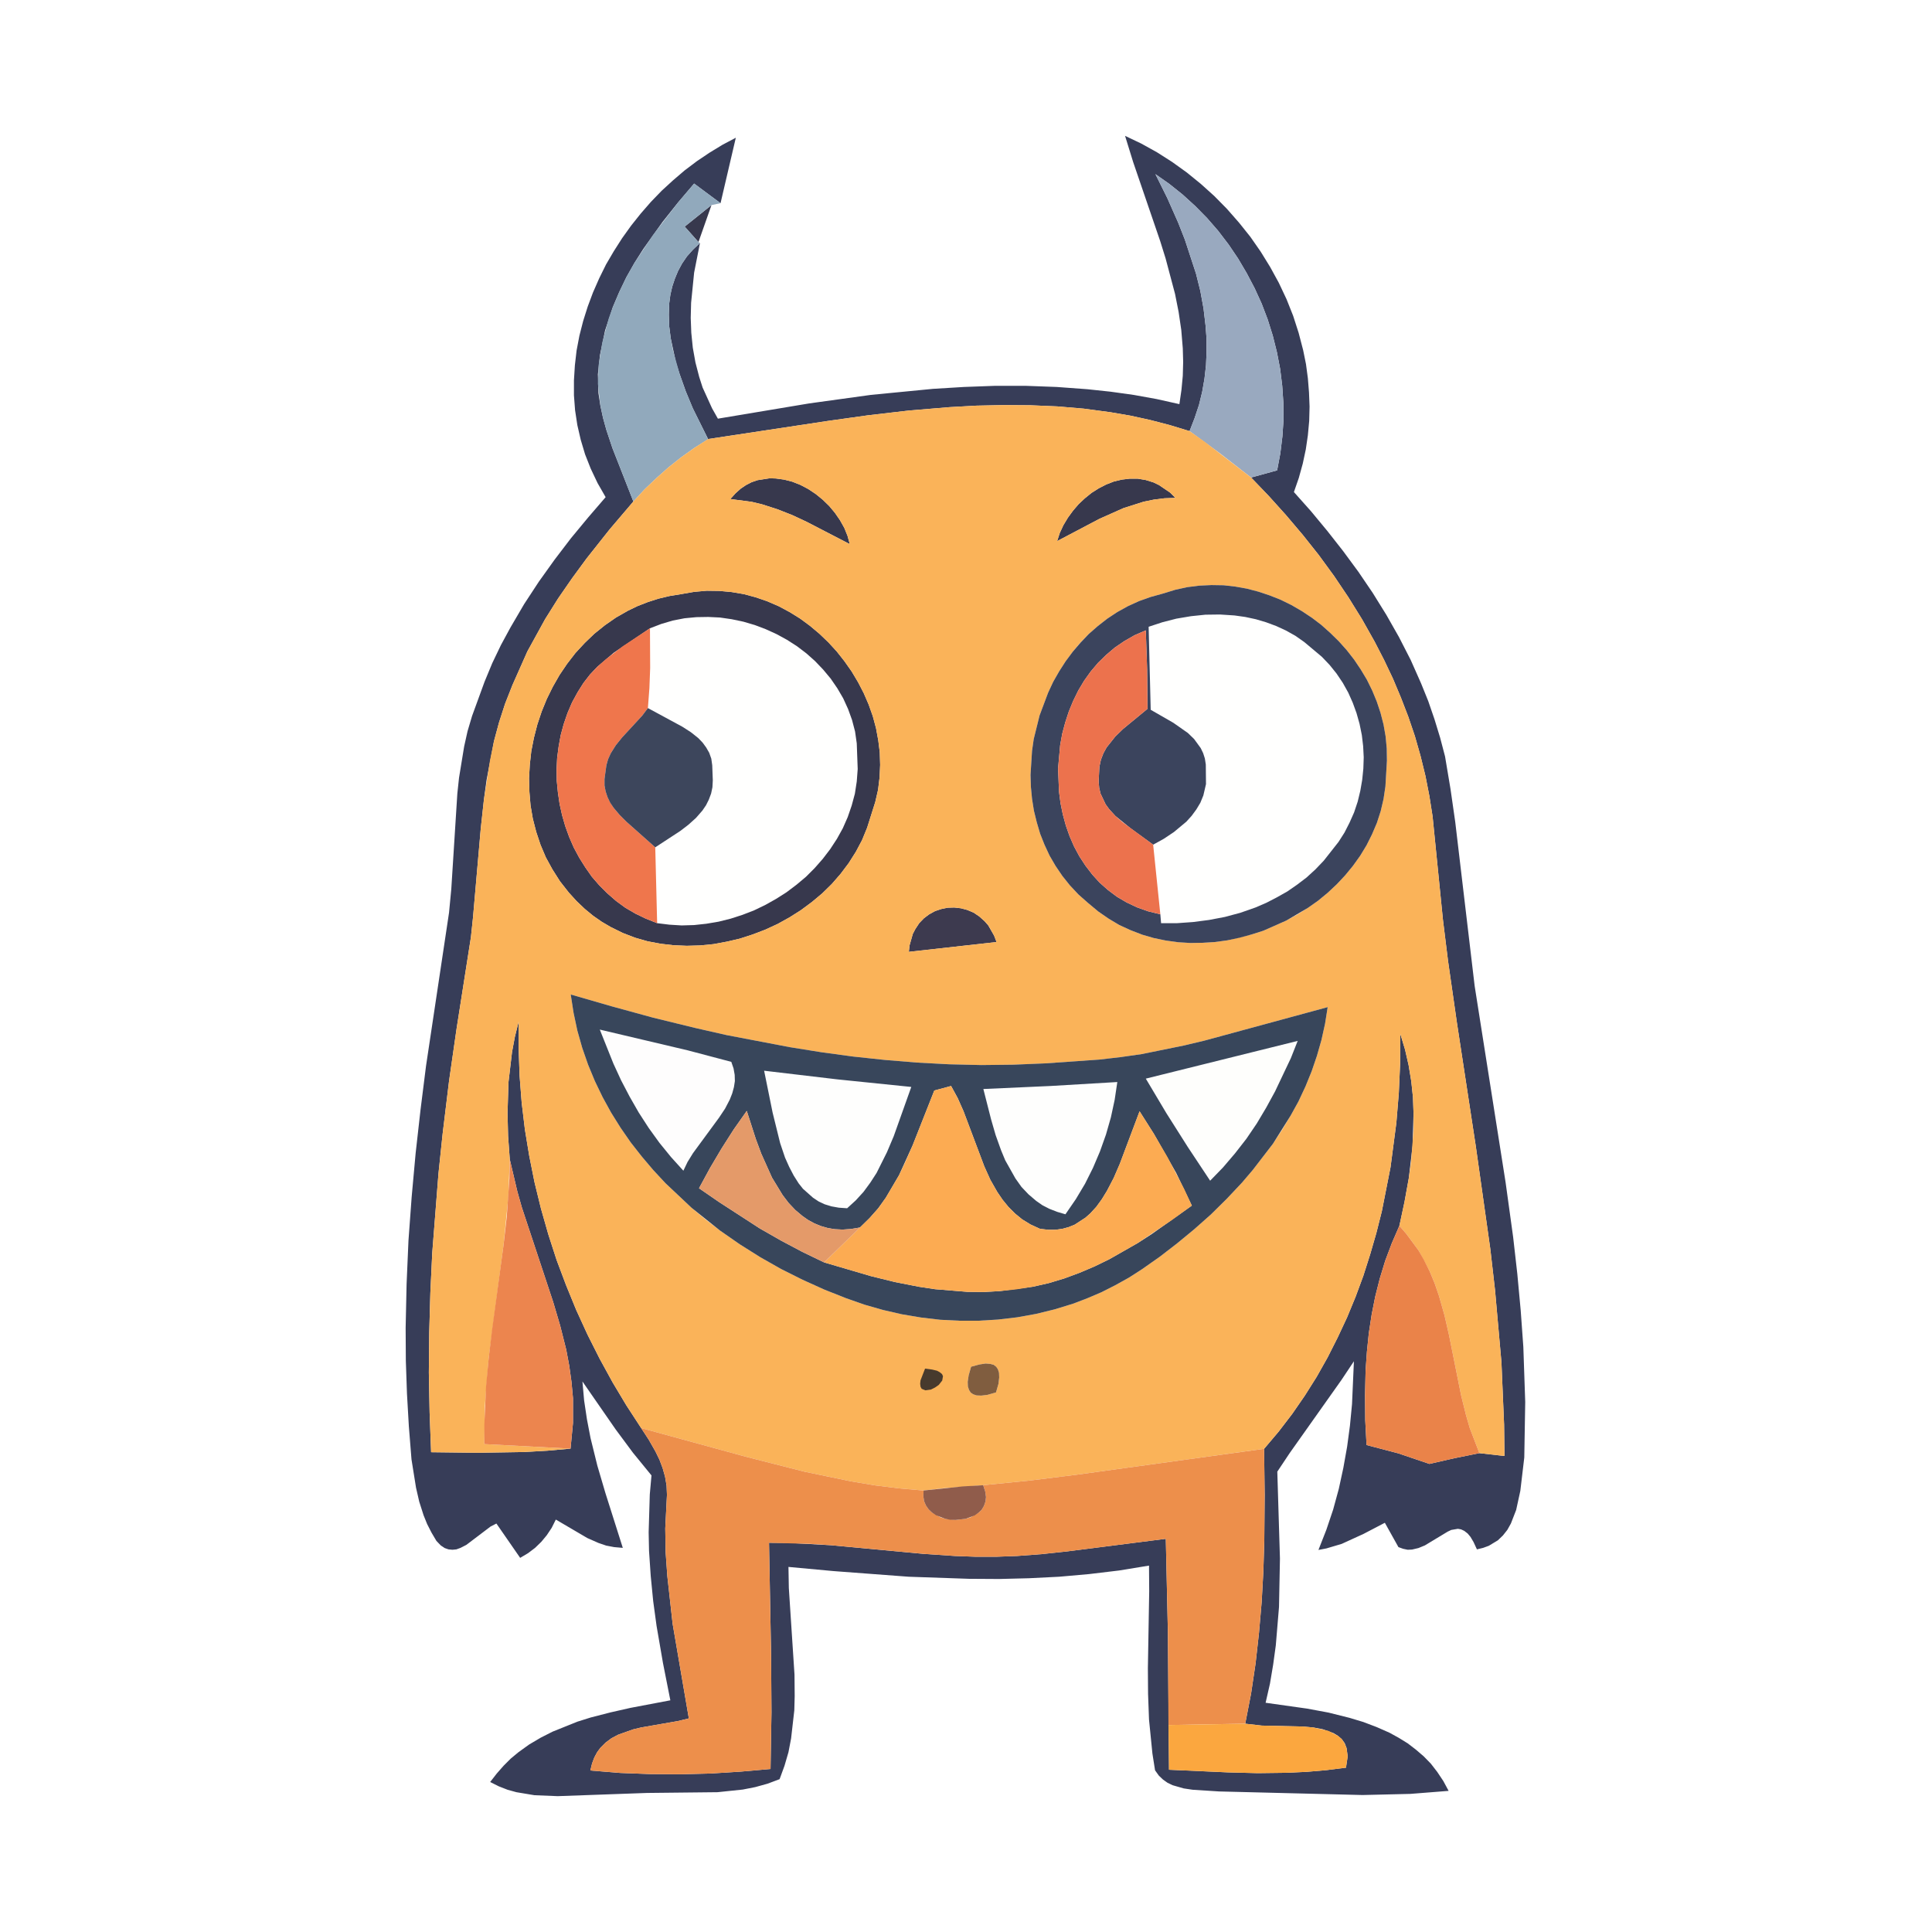 <?xml version="1.0" standalone="no"?><!DOCTYPE svg PUBLIC "-//W3C//DTD SVG 1.1//EN" "http://www.w3.org/Graphics/SVG/1.1/DTD/svg11.dtd"><svg height="1024" node-id="1" sillyvg="true" template-height="1024" template-width="1024" version="1.1" viewBox="0 0 1024 1024" width="1024" xmlns="http://www.w3.org/2000/svg" xmlns:xlink="http://www.w3.org/1999/xlink"><defs node-id="33"></defs><path d="M 0.00 0.00 L 1024.00 0.00 L 1024.00 1024.00 L 0.00 1024.00 Z" fill="#ffffff" fill-rule="nonzero" node-id="35" stroke="none" target-height="1024" target-width="1024" target-x="0" target-y="0"></path><path d="M 405.00 567.50 L 443.90 572.10 L 483.00 576.10 L 473.70 602.20 L 470.10 610.70 L 464.60 621.70 L 461.30 626.80 L 457.70 631.70 L 453.60 636.20 L 449.00 640.40 L 444.60 640.20 L 440.70 639.40 L 437.10 638.30 L 433.90 636.80 L 430.90 634.90 L 425.60 630.10 L 423.30 627.20 L 420.70 623.10 L 418.30 618.50 L 416.10 613.60 L 413.50 605.90 L 409.50 589.70 L 405.00 567.50 Z" fill="#fefefd" fill-rule="nonzero" node-id="37" stroke="none" target-height="72.9" target-width="78" target-x="405" target-y="567.5"></path><path d="M 521.20 577.20 L 556.70 575.60 L 592.20 573.50 L 590.80 582.90 L 588.80 592.20 L 586.20 601.30 L 583.00 610.30 L 579.30 619.00 L 575.10 627.40 L 570.20 635.60 L 564.70 643.60 L 560.30 642.30 L 556.20 640.70 L 552.50 638.80 L 549.20 636.50 L 545.10 633.00 L 541.40 629.10 L 538.20 624.70 L 532.80 615.00 L 530.60 609.70 L 527.70 601.60 L 525.30 593.30 L 521.20 577.20 Z" fill="#fefefd" fill-rule="nonzero" node-id="39" stroke="none" target-height="70.1" target-width="71" target-x="521.2" target-y="573.5"></path><path d="M 344.50 333.00 L 350.50 330.70 L 356.60 328.90 L 362.80 327.70 L 369.10 327.10 L 375.40 327.00 L 381.60 327.30 L 387.80 328.20 L 394.00 329.50 L 400.10 331.30 L 405.90 333.50 L 411.60 336.10 L 417.10 339.10 L 422.40 342.50 L 427.40 346.30 L 432.00 350.40 L 436.30 354.90 L 440.30 359.70 L 443.80 364.80 L 446.90 370.10 L 449.50 375.80 L 451.60 381.60 L 453.20 387.70 L 454.10 394.00 L 454.60 407.60 L 454.10 414.20 L 453.10 420.70 L 451.40 427.00 L 449.30 433.10 L 446.70 439.00 L 443.60 444.60 L 440.00 450.10 L 436.10 455.20 L 431.80 460.10 L 427.20 464.70 L 422.20 468.90 L 416.90 472.90 L 411.40 476.40 L 405.70 479.60 L 399.70 482.50 L 393.50 484.90 L 387.30 486.90 L 380.90 488.50 L 374.40 489.60 L 367.90 490.30 L 361.30 490.50 L 354.80 490.10 L 348.30 489.30 L 347.30 449.10 L 356.20 443.40 L 364.90 437.10 L 368.90 433.50 L 372.30 429.60 L 374.20 426.80 L 375.70 423.80 L 376.90 420.60 L 377.60 417.30 L 377.80 413.60 L 377.50 405.60 L 377.00 402.10 L 375.90 399.00 L 374.30 396.20 L 372.40 393.60 L 370.10 391.20 L 366.20 388.10 L 361.70 385.20 L 343.40 375.30 L 344.20 364.70 L 344.60 354.10 L 344.50 333.00 Z" fill="#fffffe" fill-rule="nonzero" node-id="41" stroke="none" target-height="163.5" target-width="111.2" target-x="343.4" target-y="327"></path><path d="M 608.80 332.20 L 616.10 329.80 L 623.50 327.90 L 631.20 326.60 L 638.90 325.80 L 646.60 325.70 L 654.30 326.20 L 660.00 327.00 L 665.60 328.20 L 671.00 329.80 L 676.40 331.80 L 681.60 334.20 L 686.60 337.00 L 691.30 340.30 L 700.60 348.10 L 704.70 352.40 L 708.40 357.00 L 711.70 361.90 L 714.60 367.10 L 717.00 372.50 L 719.00 378.00 L 720.60 383.70 L 721.80 389.60 L 722.50 395.50 L 722.80 401.40 L 722.60 407.40 L 722.00 413.30 L 721.00 419.10 L 719.60 424.90 L 717.70 430.60 L 715.30 436.00 L 712.60 441.30 L 709.40 446.30 L 705.80 451.10 L 701.60 456.20 L 697.20 460.80 L 692.50 465.10 L 687.50 468.90 L 682.30 472.50 L 676.80 475.60 L 671.20 478.50 L 665.40 481.00 L 657.40 483.80 L 649.20 486.00 L 640.80 487.60 L 632.30 488.70 L 623.90 489.30 L 615.40 489.30 L 611.20 447.70 L 616.80 444.60 L 625.60 438.30 L 631.60 432.40 L 634.10 429.00 L 636.20 425.50 L 637.80 421.60 L 638.70 418.70 L 639.30 412.20 L 639.10 405.20 L 638.60 402.00 L 637.70 399.20 L 634.80 394.00 L 632.90 391.70 L 629.60 388.50 L 625.90 385.70 L 609.90 376.20 L 608.80 332.20 Z" fill="#fffffe" fill-rule="nonzero" node-id="43" stroke="none" target-height="163.6" target-width="114" target-x="608.8" target-y="325.7"></path><path d="M 481.70 504.50 L 482.10 501.00 L 483.80 495.00 L 485.10 492.50 L 487.20 489.30 L 489.70 486.70 L 492.50 484.60 L 495.60 482.90 L 498.90 481.80 L 502.30 481.10 L 505.80 481.00 L 509.30 481.40 L 512.70 482.30 L 516.00 483.70 L 519.00 485.70 L 521.90 488.30 L 523.80 490.50 L 526.90 495.90 L 528.20 499.30 L 481.70 504.50 Z" fill="#3d3a4f" fill-rule="nonzero" node-id="45" stroke="none" target-height="23.5" target-width="46.5" target-x="481.7" target-y="481"></path><path d="M 362.90 120.10 L 377.10 108.70 L 370.20 128.30 L 362.90 120.10 Z" fill="#37384d" fill-rule="nonzero" node-id="47" stroke="none" target-height="19.6" target-width="14.2" target-x="362.9" target-y="108.7"></path><path d="M 387.10 264.50 L 389.80 261.50 L 392.60 259.00 L 395.40 257.10 L 398.30 255.60 L 401.50 254.50 L 407.90 253.50 L 411.20 253.60 L 415.60 254.20 L 419.90 255.30 L 424.20 257.00 L 428.40 259.20 L 432.30 261.80 L 436.00 264.80 L 439.50 268.20 L 442.50 271.80 L 445.20 275.70 L 447.50 279.80 L 449.20 284.00 L 450.40 288.40 L 427.60 276.60 L 419.90 273.00 L 412.00 269.90 L 403.90 267.30 L 398.50 266.00 L 387.10 264.50 Z" fill="#37384d" fill-rule="nonzero" node-id="49" stroke="none" target-height="34.9" target-width="63.3" target-x="387.1" target-y="253.5"></path><path d="M 560.30 286.80 L 561.70 282.50 L 563.60 278.40 L 566.00 274.40 L 568.70 270.70 L 571.70 267.20 L 575.00 264.10 L 578.60 261.20 L 582.40 258.80 L 586.30 256.80 L 590.40 255.20 L 594.60 254.20 L 598.80 253.70 L 603.00 253.70 L 607.20 254.40 L 611.40 255.70 L 614.30 257.10 L 620.20 261.10 L 623.00 263.90 L 617.20 264.10 L 611.60 264.80 L 606.20 265.90 L 595.50 269.30 L 582.70 275.00 L 560.30 286.80 Z" fill="#37384d" fill-rule="nonzero" node-id="51" stroke="none" target-height="33.1" target-width="62.7" target-x="560.3" target-y="253.7"></path><path d="M 361.00 314.90 L 367.90 313.70 L 374.60 313.10 L 381.30 313.20 L 387.80 313.80 L 394.30 314.90 L 400.60 316.60 L 406.70 318.70 L 412.70 321.30 L 418.50 324.40 L 424.00 327.80 L 429.30 331.70 L 434.30 335.90 L 439.10 340.50 L 443.50 345.30 L 447.60 350.50 L 451.40 355.90 L 454.80 361.60 L 457.80 367.40 L 460.40 373.40 L 462.60 379.60 L 464.30 385.90 L 465.50 392.40 L 466.30 398.80 L 466.50 405.40 L 466.20 412.00 L 465.40 418.60 L 463.90 425.10 L 459.60 438.70 L 456.90 445.30 L 453.60 451.50 L 449.80 457.50 L 445.50 463.20 L 440.90 468.50 L 435.80 473.50 L 430.30 478.10 L 424.50 482.40 L 418.50 486.20 L 412.20 489.70 L 405.70 492.70 L 398.90 495.30 L 392.10 497.50 L 385.20 499.10 L 378.20 500.40 L 371.10 501.10 L 364.00 501.30 L 357.00 501.00 L 350.10 500.20 L 343.20 498.90 L 336.60 497.00 L 330.10 494.50 L 323.80 491.40 L 319.00 488.60 L 314.40 485.40 L 309.90 481.70 L 305.60 477.60 L 301.50 473.10 L 296.80 467.10 L 292.80 460.80 L 289.30 454.40 L 286.50 447.80 L 284.20 440.90 L 282.40 433.90 L 281.20 426.90 L 280.60 419.70 L 280.40 412.50 L 280.80 405.30 L 281.60 398.10 L 283.00 391.00 L 284.80 384.00 L 287.10 377.10 L 289.80 370.50 L 293.00 364.00 L 296.60 357.70 L 300.60 351.80 L 305.00 346.10 L 309.90 340.80 L 315.00 335.90 L 320.60 331.40 L 326.50 327.30 L 332.80 323.70 L 338.00 321.20 L 343.40 319.10 L 349.00 317.30 L 354.90 315.90 L 361.00 314.90 Z M 344.50 333.00 L 325.40 345.90 L 316.70 353.30 L 312.80 357.40 L 309.30 361.90 L 306.20 366.80 L 303.20 372.30 L 300.80 377.90 L 298.80 383.70 L 297.20 389.60 L 296.10 395.60 L 295.30 401.70 L 295.00 407.80 L 295.10 413.90 L 295.70 420.00 L 296.60 426.10 L 297.90 432.00 L 299.60 437.90 L 301.70 443.70 L 304.10 449.20 L 307.00 454.60 L 310.20 459.70 L 313.70 464.70 L 317.60 469.20 L 321.90 473.50 L 326.50 477.50 L 331.40 481.10 L 336.70 484.20 L 342.30 486.90 L 348.30 489.30 L 354.80 490.10 L 361.30 490.50 L 367.90 490.30 L 374.40 489.60 L 380.90 488.50 L 387.30 486.90 L 393.50 484.90 L 399.70 482.50 L 405.70 479.60 L 411.40 476.40 L 416.90 472.90 L 422.20 468.90 L 427.20 464.70 L 431.80 460.10 L 436.10 455.20 L 440.00 450.10 L 443.60 444.60 L 446.70 439.00 L 449.30 433.10 L 451.40 427.00 L 453.10 420.70 L 454.10 414.20 L 454.60 407.60 L 454.10 394.00 L 453.20 387.70 L 451.60 381.60 L 449.50 375.80 L 446.90 370.10 L 443.80 364.80 L 440.30 359.70 L 436.30 354.90 L 432.00 350.40 L 427.40 346.30 L 422.40 342.50 L 417.10 339.10 L 411.60 336.10 L 405.90 333.50 L 400.10 331.30 L 394.00 329.50 L 387.80 328.20 L 381.60 327.30 L 375.40 327.00 L 369.10 327.10 L 362.80 327.70 L 356.60 328.90 L 350.50 330.70 L 344.50 333.00 Z" fill="#37384d" fill-rule="nonzero" node-id="53" stroke="none" target-height="188.2" target-width="186.1" target-x="280.4" target-y="313.1"></path><path d="M 317.90 545.70 L 364.50 556.70 L 387.60 562.80 L 388.80 566.30 L 389.40 569.70 L 389.50 573.00 L 389.00 576.20 L 388.10 579.50 L 386.80 582.80 L 384.30 587.60 L 381.10 592.40 L 367.30 611.20 L 364.40 615.90 L 362.20 620.50 L 355.60 613.20 L 349.50 605.70 L 343.80 597.80 L 338.50 589.60 L 333.70 581.20 L 329.20 572.60 L 325.10 563.70 L 317.90 545.70 Z" fill="#fefdfd" fill-rule="nonzero" node-id="55" stroke="none" target-height="74.8" target-width="71.6" target-x="317.9" target-y="545.7"></path><path d="M 607.30 571.70 L 687.80 551.70 L 684.20 560.80 L 675.80 578.50 L 671.10 587.10 L 666.10 595.50 L 660.60 603.60 L 654.60 611.30 L 648.20 618.80 L 641.40 625.80 L 629.60 608.00 L 618.20 590.00 L 607.30 571.70 Z" fill="#fefefc" fill-rule="nonzero" node-id="57" stroke="none" target-height="74.1" target-width="80.5" target-x="607.3" target-y="551.7"></path><path d="M 321.00 263.50 L 316.70 256.00 L 313.10 248.40 L 310.10 240.80 L 307.80 233.10 L 306.00 225.30 L 304.80 217.40 L 304.20 209.50 L 304.20 201.60 L 304.70 193.60 L 305.60 185.80 L 307.10 177.90 L 309.10 170.10 L 311.50 162.50 L 314.30 155.00 L 317.60 147.50 L 321.20 140.20 L 325.30 133.20 L 329.70 126.30 L 334.50 119.60 L 339.60 113.20 L 345.00 107.00 L 350.70 101.10 L 356.70 95.60 L 362.90 90.30 L 369.40 85.40 L 376.10 80.90 L 383.00 76.70 L 390.00 73.00 L 381.90 107.70 L 367.90 97.30 L 359.40 107.30 L 351.20 117.60 L 341.00 131.90 L 336.30 139.30 L 332.00 146.90 L 328.20 154.80 L 324.80 162.80 L 320.70 175.20 L 318.00 188.20 L 316.90 198.40 L 317.20 208.40 L 318.20 214.90 L 319.60 221.40 L 321.40 227.90 L 324.60 237.50 L 335.70 265.80 L 323.10 280.60 L 310.90 296.00 L 303.20 306.50 L 295.80 317.20 L 288.90 328.20 L 279.50 345.30 L 271.60 363.10 L 267.70 373.00 L 264.50 382.90 L 261.80 392.90 L 257.90 413.40 L 256.50 423.70 L 254.80 439.30 L 250.70 486.30 L 249.60 496.70 L 242.00 545.20 L 238.00 573.00 L 234.60 601.00 L 232.40 622.00 L 229.10 664.10 L 228.10 685.20 L 227.50 706.30 L 227.30 727.50 L 227.70 748.60 L 228.50 769.70 L 253.10 770.00 L 277.80 769.60 L 290.10 768.90 L 302.40 767.80 L 303.70 754.20 L 303.70 741.10 L 302.90 732.40 L 301.70 723.80 L 300.10 715.30 L 296.90 702.60 L 293.20 690.10 L 276.60 640.00 L 274.20 631.50 L 270.20 614.50 L 269.30 602.20 L 269.00 590.00 L 269.50 573.60 L 271.40 557.50 L 272.90 549.50 L 274.90 541.50 L 274.90 555.90 L 275.40 570.20 L 276.50 584.40 L 278.20 598.60 L 280.50 612.60 L 283.30 626.60 L 286.70 640.50 L 290.60 654.20 L 295.00 667.80 L 300.00 681.10 L 305.40 694.30 L 311.40 707.40 L 317.80 720.10 L 324.70 732.70 L 332.00 744.90 L 343.80 763.00 L 347.40 769.30 L 349.50 773.60 L 351.20 778.10 L 352.50 782.70 L 353.30 787.40 L 353.50 792.30 L 352.60 810.10 L 352.80 822.70 L 353.70 835.40 L 356.50 860.60 L 365.10 910.80 L 359.30 912.20 L 339.80 915.60 L 335.60 916.60 L 327.70 919.40 L 324.10 921.30 L 321.00 923.60 L 318.20 926.40 L 316.50 928.70 L 315.00 931.50 L 313.80 934.70 L 312.90 938.40 L 328.80 939.70 L 344.80 940.30 L 360.70 940.40 L 376.60 940.00 L 392.50 939.00 L 408.40 937.60 L 408.90 907.60 L 408.70 877.60 L 407.60 817.70 L 418.60 817.80 L 440.50 819.00 L 489.70 823.60 L 506.10 824.70 L 517.10 825.10 L 528.10 825.10 L 539.10 824.70 L 552.30 823.70 L 565.40 822.30 L 617.90 815.60 L 619.00 864.90 L 619.60 938.00 L 650.90 939.40 L 666.60 939.80 L 682.30 939.60 L 692.70 939.10 L 703.10 938.20 L 713.40 936.90 L 714.30 930.90 L 713.70 926.50 L 712.70 923.90 L 711.10 921.70 L 709.10 920.00 L 706.80 918.60 L 701.00 916.50 L 696.10 915.60 L 690.70 915.10 L 668.80 914.60 L 660.00 913.60 L 663.10 897.60 L 665.50 881.50 L 667.30 865.40 L 668.70 849.20 L 669.60 833.00 L 670.10 816.70 L 670.30 792.30 L 670.00 767.90 L 677.70 758.80 L 684.90 749.40 L 691.60 739.70 L 697.90 729.70 L 703.70 719.40 L 709.00 708.90 L 714.00 698.20 L 718.50 687.30 L 722.60 676.20 L 726.20 664.90 L 729.50 653.50 L 732.40 642.00 L 737.00 618.70 L 740.10 595.10 L 741.40 579.30 L 742.10 563.60 L 742.20 548.00 L 744.70 556.30 L 746.60 564.60 L 748.00 573.10 L 748.90 581.60 L 749.20 590.10 L 748.70 607.30 L 746.70 624.40 L 744.40 637.10 L 741.70 649.70 L 737.70 658.90 L 734.20 668.20 L 731.30 677.70 L 728.90 687.20 L 727.00 696.80 L 725.50 706.60 L 724.50 716.40 L 723.80 726.20 L 723.50 739.40 L 723.60 752.70 L 724.30 765.90 L 741.10 770.30 L 757.60 775.90 L 770.80 772.90 L 784.10 770.20 L 797.40 771.70 L 797.20 755.10 L 795.80 722.10 L 792.40 683.80 L 789.90 662.00 L 782.20 607.50 L 772.20 542.10 L 767.50 509.40 L 764.80 487.60 L 759.30 432.70 L 757.60 421.90 L 755.50 411.20 L 752.90 400.60 L 749.90 390.10 L 746.40 379.80 L 742.50 369.70 L 738.30 359.70 L 733.60 349.80 L 728.60 340.10 L 721.90 328.20 L 714.70 316.60 L 707.10 305.30 L 699.00 294.20 L 690.50 283.50 L 681.60 273.00 L 672.50 262.90 L 663.10 253.10 L 676.90 249.30 L 678.60 240.30 L 679.70 231.30 L 680.30 222.40 L 680.20 213.30 L 679.60 204.40 L 678.50 195.50 L 676.80 186.70 L 674.60 177.90 L 671.90 169.30 L 668.70 160.90 L 665.00 152.80 L 660.80 144.80 L 656.20 137.00 L 651.20 129.60 L 645.70 122.40 L 639.80 115.60 L 633.50 109.20 L 626.80 103.10 L 619.80 97.50 L 612.40 92.30 L 618.70 105.00 L 624.50 118.10 L 628.00 127.00 L 633.90 145.00 L 636.20 154.20 L 637.90 163.50 L 639.00 172.80 L 639.50 179.70 L 639.50 186.70 L 639.20 193.70 L 638.40 200.70 L 637.20 207.60 L 635.50 214.60 L 633.20 221.50 L 630.50 228.50 L 620.00 225.30 L 609.60 222.60 L 599.10 220.30 L 588.60 218.50 L 574.50 216.60 L 560.40 215.40 L 546.10 214.80 L 531.90 214.70 L 517.60 215.00 L 503.20 215.80 L 481.70 217.60 L 460.20 220.10 L 438.80 223.10 L 375.30 232.70 L 367.20 216.40 L 363.50 207.50 L 360.20 198.20 L 358.20 191.90 L 355.50 179.30 L 354.70 173.00 L 354.50 166.80 L 354.70 160.80 L 355.30 156.30 L 356.30 151.90 L 357.70 147.70 L 359.40 143.60 L 361.50 139.70 L 364.10 135.90 L 367.30 132.30 L 371.00 128.80 L 367.90 144.50 L 366.30 160.50 L 366.10 168.50 L 366.40 176.40 L 367.20 184.30 L 368.60 192.10 L 370.60 199.80 L 372.40 205.40 L 377.40 216.40 L 380.50 221.90 L 429.00 213.80 L 461.60 209.30 L 494.50 206.10 L 510.90 205.10 L 527.30 204.50 L 543.70 204.50 L 560.10 205.10 L 576.40 206.30 L 588.60 207.60 L 600.80 209.30 L 613.00 211.50 L 625.10 214.20 L 626.20 206.60 L 626.90 199.20 L 627.10 191.80 L 626.90 184.60 L 626.10 174.90 L 624.70 165.40 L 622.80 155.80 L 617.80 137.00 L 614.90 127.70 L 600.60 85.90 L 596.30 72.00 L 604.90 76.10 L 613.20 80.70 L 621.20 85.80 L 629.00 91.40 L 636.50 97.50 L 643.60 103.90 L 650.30 110.70 L 656.70 118.00 L 662.70 125.50 L 668.20 133.40 L 673.20 141.50 L 677.80 149.90 L 681.90 158.60 L 685.40 167.40 L 688.30 176.40 L 690.70 185.60 L 692.20 193.00 L 693.20 200.50 L 693.80 208.00 L 694.10 215.50 L 693.90 223.10 L 693.20 230.70 L 692.10 238.20 L 690.50 245.70 L 688.40 253.30 L 685.80 260.80 L 694.80 270.90 L 703.50 281.40 L 711.90 292.10 L 720.00 303.10 L 727.60 314.30 L 734.80 325.90 L 741.50 337.70 L 747.70 349.80 L 753.20 362.20 L 757.00 371.60 L 760.30 381.20 L 763.30 391.00 L 765.90 400.90 L 768.80 418.20 L 771.30 435.60 L 781.60 522.60 L 798.00 626.70 L 802.00 655.70 L 804.20 675.10 L 806.00 694.50 L 807.40 713.90 L 808.40 743.10 L 807.90 772.50 L 805.80 790.20 L 803.60 800.30 L 800.80 807.50 L 798.90 810.90 L 796.60 813.80 L 793.90 816.40 L 789.10 819.30 L 786.10 820.40 L 782.80 821.20 L 781.00 817.30 L 779.40 814.60 L 777.90 812.80 L 776.10 811.40 L 774.40 810.60 L 772.70 810.30 L 769.20 810.90 L 767.30 811.80 L 755.20 819.10 L 751.80 820.50 L 748.40 821.30 L 746.10 821.40 L 743.70 820.90 L 741.20 820.00 L 734.00 807.10 L 722.70 813.00 L 711.10 818.30 L 703.00 820.70 L 698.80 821.50 L 703.00 810.80 L 706.60 800.10 L 709.60 789.10 L 712.00 778.00 L 714.00 766.80 L 715.50 755.60 L 716.60 744.20 L 717.60 721.50 L 711.00 731.40 L 683.60 770.10 L 677.00 780.00 L 678.40 826.10 L 677.90 851.70 L 676.20 872.10 L 674.80 882.30 L 673.10 892.40 L 670.80 902.50 L 692.80 905.60 L 704.10 907.70 L 715.30 910.50 L 722.60 912.70 L 729.70 915.40 L 736.50 918.40 L 741.40 921.10 L 746.10 924.00 L 750.40 927.30 L 754.60 930.90 L 758.40 934.80 L 761.80 939.20 L 765.00 944.00 L 767.80 949.20 L 747.50 950.80 L 722.20 951.40 L 646.10 949.50 L 632.10 948.60 L 627.40 947.90 L 621.50 946.20 L 618.80 944.90 L 616.40 943.20 L 614.20 941.10 L 612.20 938.30 L 610.80 929.40 L 609.00 911.40 L 608.50 897.80 L 608.40 884.20 L 609.10 843.40 L 609.00 829.80 L 593.10 832.40 L 577.20 834.30 L 561.40 835.70 L 545.40 836.50 L 529.50 836.90 L 513.50 836.80 L 481.60 835.70 L 441.70 832.70 L 417.90 830.50 L 418.10 841.70 L 421.10 887.60 L 421.20 899.00 L 421.00 906.50 L 419.30 921.40 L 417.90 928.70 L 415.80 935.90 L 413.20 943.00 L 406.80 945.40 L 400.30 947.20 L 393.70 948.50 L 380.30 949.90 L 342.90 950.30 L 295.60 952.00 L 283.30 951.50 L 273.70 949.90 L 269.00 948.60 L 264.40 946.80 L 259.80 944.50 L 263.30 940.00 L 266.90 935.90 L 270.70 932.10 L 274.80 928.70 L 280.50 924.60 L 286.60 921.00 L 292.90 917.80 L 306.10 912.50 L 313.10 910.30 L 323.60 907.60 L 334.20 905.20 L 355.30 901.20 L 351.40 881.50 L 348.00 861.80 L 346.20 848.60 L 344.90 835.30 L 344.00 822.00 L 343.80 812.10 L 344.40 792.10 L 345.30 782.00 L 335.50 770.00 L 326.30 757.60 L 308.70 732.20 L 309.60 742.30 L 311.10 752.30 L 313.00 762.20 L 316.60 776.80 L 320.90 791.40 L 330.10 820.40 L 325.50 820.00 L 321.30 819.20 L 317.20 817.80 L 311.30 815.20 L 294.60 805.40 L 292.40 809.80 L 289.80 813.70 L 286.90 817.20 L 283.60 820.40 L 279.90 823.20 L 275.70 825.70 L 263.10 807.50 L 260.00 809.10 L 247.20 818.80 L 244.10 820.40 L 241.90 821.20 L 239.80 821.40 L 237.70 821.20 L 235.70 820.50 L 233.60 819.10 L 231.30 816.70 L 228.70 812.30 L 226.40 807.80 L 224.50 803.10 L 222.20 795.90 L 220.50 788.50 L 218.10 773.50 L 216.70 756.00 L 215.70 738.60 L 215.10 721.20 L 215.00 703.80 L 215.50 680.60 L 216.50 657.50 L 218.20 634.30 L 220.30 611.20 L 222.90 588.10 L 225.80 565.00 L 238.00 483.70 L 239.20 471.10 L 242.40 420.60 L 243.30 412.20 L 246.00 395.70 L 247.80 387.60 L 250.20 379.50 L 256.80 361.40 L 260.90 351.50 L 265.50 341.90 L 270.60 332.50 L 277.80 320.20 L 285.60 308.30 L 293.90 296.70 L 302.60 285.30 L 311.70 274.30 L 321.00 263.50 Z" fill="#373d58" fill-rule="nonzero" node-id="59" stroke="none" target-height="880" target-width="593.4" target-x="215" target-y="72"></path><path d="M 367.90 97.30 L 381.90 107.70 L 377.10 108.70 L 362.90 120.10 L 370.20 128.30 L 371.00 128.80 L 367.30 132.30 L 364.10 135.90 L 361.50 139.70 L 359.40 143.60 L 357.70 147.70 L 356.30 151.90 L 355.30 156.30 L 354.70 160.80 L 354.50 166.80 L 354.70 173.00 L 355.50 179.30 L 356.70 185.60 L 360.20 198.20 L 363.50 207.50 L 367.20 216.40 L 375.30 232.80 L 368.00 237.40 L 361.00 242.40 L 354.20 247.80 L 347.80 253.50 L 341.60 259.40 L 335.70 265.80 L 324.60 237.50 L 321.40 227.90 L 319.60 221.40 L 318.20 214.90 L 316.90 203.40 L 317.30 193.40 L 319.20 181.60 L 322.60 168.90 L 324.80 162.80 L 328.20 154.80 L 332.00 146.90 L 336.30 139.30 L 346.00 124.70 L 359.40 107.30 L 367.90 97.30 Z" fill="#91a9bc" fill-rule="nonzero" node-id="61" stroke="none" target-height="168.5" target-width="65" target-x="316.9" target-y="97.3"></path><path d="M 612.40 92.30 L 619.80 97.50 L 626.80 103.10 L 633.50 109.20 L 639.80 115.60 L 645.70 122.40 L 651.20 129.60 L 656.20 137.00 L 660.80 144.80 L 665.00 152.80 L 668.70 160.90 L 671.90 169.30 L 674.60 177.90 L 676.80 186.70 L 678.50 195.50 L 679.60 204.40 L 680.20 213.30 L 680.30 222.30 L 679.70 231.30 L 678.60 240.30 L 676.90 249.30 L 663.10 253.10 L 646.90 240.50 L 630.50 228.50 L 633.20 221.50 L 635.50 214.50 L 637.20 207.60 L 638.40 200.70 L 639.20 193.70 L 639.50 186.70 L 639.50 179.70 L 639.00 172.80 L 637.90 163.50 L 636.20 154.20 L 633.90 145.00 L 628.00 127.00 L 624.50 118.10 L 618.70 105.00 L 612.40 92.30 Z" fill="#99a9bf" fill-rule="nonzero" node-id="63" stroke="none" target-height="160.8" target-width="67.9" target-x="612.4" target-y="92.3"></path><path d="M 375.30 232.70 L 438.80 223.10 L 460.20 220.10 L 481.70 217.60 L 503.20 215.80 L 517.60 215.00 L 531.90 214.70 L 546.10 214.80 L 560.40 215.40 L 574.50 216.60 L 588.60 218.50 L 599.10 220.30 L 609.60 222.60 L 620.00 225.30 L 630.50 228.50 L 638.70 234.30 L 663.10 253.10 L 672.50 262.90 L 681.60 273.00 L 690.50 283.50 L 699.00 294.20 L 707.10 305.30 L 714.70 316.60 L 721.90 328.20 L 728.60 340.10 L 733.60 349.80 L 738.30 359.70 L 742.50 369.70 L 746.40 379.80 L 749.90 390.10 L 752.90 400.60 L 755.50 411.20 L 757.60 421.90 L 759.30 432.70 L 764.80 487.60 L 767.50 509.40 L 772.20 542.10 L 782.20 607.50 L 789.90 662.00 L 792.40 683.80 L 795.80 722.10 L 797.20 755.10 L 797.40 771.70 L 784.10 770.20 L 779.00 756.90 L 777.00 750.00 L 774.40 739.50 L 768.00 707.60 L 765.60 697.10 L 762.70 686.90 L 760.40 680.20 L 757.70 673.70 L 751.90 662.80 L 745.40 654.00 L 741.70 649.70 L 744.40 637.10 L 746.70 624.40 L 747.90 615.80 L 749.20 598.70 L 749.20 590.10 L 748.90 581.60 L 748.00 573.10 L 746.60 564.60 L 744.70 556.30 L 742.20 548.00 L 742.10 563.60 L 741.40 579.30 L 740.10 595.10 L 737.00 618.70 L 732.40 642.00 L 729.50 653.50 L 726.20 664.90 L 722.60 676.20 L 718.50 687.30 L 714.00 698.20 L 709.00 708.90 L 703.70 719.40 L 697.90 729.70 L 691.60 739.70 L 684.90 749.40 L 677.70 758.80 L 670.00 767.90 L 570.90 781.60 L 546.00 784.70 L 521.10 787.20 L 500.00 788.80 L 489.50 790.00 L 476.70 788.90 L 463.90 787.30 L 451.30 785.20 L 426.30 780.00 L 395.30 772.10 L 339.80 756.90 L 332.00 744.90 L 324.70 732.70 L 317.80 720.10 L 311.40 707.40 L 305.40 694.30 L 300.00 681.10 L 295.00 667.80 L 290.60 654.20 L 286.70 640.50 L 283.30 626.60 L 280.50 612.60 L 278.20 598.60 L 276.50 584.40 L 275.40 570.20 L 274.90 555.90 L 274.90 541.50 L 272.90 549.50 L 271.40 557.50 L 269.50 573.60 L 269.00 590.00 L 269.30 602.20 L 270.20 614.50 L 269.40 634.70 L 266.90 659.80 L 259.00 720.00 L 257.00 745.10 L 256.70 765.40 L 302.40 767.80 L 290.10 768.90 L 277.80 769.60 L 253.10 770.00 L 228.50 769.70 L 227.70 748.60 L 227.30 727.50 L 227.50 706.30 L 228.10 685.20 L 229.10 664.10 L 232.40 622.00 L 234.60 601.00 L 238.00 573.00 L 242.00 545.20 L 249.60 496.70 L 250.70 486.30 L 254.80 439.30 L 256.50 423.70 L 259.70 403.10 L 261.80 392.90 L 264.50 382.90 L 267.70 373.00 L 271.60 363.10 L 279.50 345.30 L 288.90 328.20 L 295.80 317.20 L 303.20 306.50 L 310.90 296.00 L 323.10 280.60 L 335.70 265.80 L 341.60 259.40 L 347.80 253.50 L 354.20 247.80 L 361.00 242.40 L 368.00 237.40 L 375.30 232.70 Z M 387.10 264.50 L 398.50 266.00 L 403.90 267.30 L 412.00 269.90 L 419.90 273.00 L 427.60 276.60 L 450.40 288.40 L 449.20 284.00 L 447.50 279.80 L 445.20 275.70 L 442.50 271.80 L 439.50 268.20 L 436.00 264.80 L 432.30 261.80 L 428.40 259.20 L 424.20 257.00 L 419.90 255.30 L 415.60 254.20 L 411.20 253.60 L 407.90 253.50 L 401.50 254.50 L 398.30 255.60 L 395.40 257.10 L 392.50 259.00 L 389.80 261.50 L 387.10 264.50 Z M 560.30 286.80 L 582.70 275.00 L 595.50 269.30 L 606.20 265.90 L 611.60 264.80 L 617.20 264.10 L 623.00 263.90 L 620.20 261.10 L 614.30 257.10 L 611.40 255.70 L 607.20 254.40 L 603.00 253.70 L 598.80 253.70 L 594.60 254.20 L 590.40 255.20 L 586.30 256.80 L 582.40 258.80 L 578.60 261.20 L 575.00 264.10 L 571.70 267.20 L 568.70 270.70 L 566.00 274.40 L 563.60 278.40 L 561.70 282.50 L 560.30 286.80 Z M 361.00 314.90 L 354.80 315.90 L 349.00 317.30 L 343.40 319.10 L 338.00 321.20 L 332.80 323.70 L 326.50 327.30 L 320.60 331.40 L 315.00 335.90 L 309.90 340.80 L 305.00 346.10 L 300.60 351.80 L 296.60 357.70 L 293.00 364.00 L 289.80 370.50 L 287.10 377.10 L 284.80 384.00 L 283.00 391.00 L 281.60 398.10 L 280.80 405.30 L 280.40 412.50 L 280.60 419.70 L 281.20 426.90 L 282.40 433.90 L 284.20 440.90 L 286.50 447.80 L 289.30 454.40 L 292.80 460.80 L 296.80 467.10 L 301.50 473.10 L 305.60 477.60 L 309.90 481.70 L 314.40 485.40 L 319.00 488.60 L 323.80 491.40 L 330.10 494.50 L 336.60 497.00 L 343.20 498.90 L 350.10 500.20 L 357.00 501.00 L 364.00 501.30 L 371.10 501.10 L 378.20 500.40 L 385.20 499.10 L 392.10 497.50 L 398.90 495.30 L 405.70 492.70 L 412.20 489.70 L 418.50 486.20 L 424.50 482.40 L 430.30 478.10 L 435.80 473.50 L 440.90 468.50 L 445.50 463.20 L 449.80 457.50 L 453.60 451.50 L 456.90 445.30 L 459.60 438.70 L 463.90 425.10 L 465.40 418.60 L 466.20 412.00 L 466.50 405.40 L 466.30 398.80 L 465.50 392.40 L 464.30 385.90 L 462.60 379.60 L 460.40 373.40 L 457.80 367.40 L 454.80 361.60 L 451.40 355.90 L 447.60 350.50 L 443.50 345.30 L 439.10 340.50 L 434.30 335.90 L 429.30 331.70 L 424.00 327.80 L 418.50 324.40 L 412.70 321.30 L 406.70 318.70 L 400.60 316.60 L 394.30 314.90 L 387.80 313.80 L 381.30 313.20 L 374.60 313.10 L 367.90 313.70 L 361.00 314.90 Z M 616.40 314.60 L 609.90 316.40 L 603.70 318.60 L 597.80 321.30 L 592.20 324.40 L 586.90 327.90 L 581.90 331.80 L 577.10 336.00 L 572.70 340.50 L 568.60 345.40 L 564.80 350.50 L 561.40 355.80 L 558.20 361.40 L 555.50 367.20 L 551.00 379.20 L 547.90 391.70 L 547.00 398.00 L 546.20 410.70 L 546.40 417.10 L 547.00 423.40 L 548.00 429.70 L 549.50 435.80 L 551.30 441.90 L 553.60 447.70 L 556.30 453.50 L 559.50 459.00 L 563.10 464.30 L 567.10 469.30 L 571.60 474.10 L 576.70 478.60 L 582.10 483.10 L 587.60 486.90 L 593.30 490.30 L 599.20 493.00 L 605.40 495.40 L 611.60 497.20 L 617.90 498.50 L 624.40 499.40 L 630.90 499.80 L 637.40 499.70 L 643.90 499.30 L 650.50 498.40 L 663.30 495.30 L 669.60 493.30 L 681.80 487.90 L 687.60 484.70 L 693.20 481.20 L 698.60 477.40 L 703.70 473.20 L 708.50 468.70 L 713.00 463.90 L 717.10 458.90 L 720.90 453.60 L 724.30 448.00 L 727.20 442.20 L 729.80 436.10 L 731.80 429.90 L 733.30 423.50 L 734.30 416.80 L 735.10 403.20 L 735.00 396.70 L 734.40 390.30 L 733.30 384.00 L 731.70 377.80 L 729.70 371.80 L 727.30 366.00 L 724.50 360.30 L 721.20 354.80 L 717.70 349.60 L 713.80 344.60 L 709.60 339.90 L 705.00 335.40 L 700.30 331.20 L 695.30 327.40 L 690.00 323.90 L 684.50 320.70 L 678.80 317.90 L 673.00 315.60 L 667.00 313.60 L 660.90 312.00 L 654.70 310.90 L 648.50 310.20 L 642.10 310.10 L 635.70 310.40 L 629.30 311.20 L 622.90 312.60 L 616.40 314.60 Z M 481.70 504.50 L 528.20 499.30 L 526.90 495.90 L 523.80 490.40 L 521.90 488.30 L 519.00 485.70 L 516.00 483.70 L 512.70 482.30 L 509.30 481.40 L 505.80 481.00 L 502.30 481.10 L 498.90 481.80 L 495.60 482.90 L 492.50 484.60 L 489.70 486.70 L 487.20 489.30 L 485.10 492.50 L 483.80 495.00 L 482.10 501.00 L 481.70 504.50 Z M 302.50 527.10 L 304.00 536.80 L 306.00 546.20 L 308.60 555.40 L 311.70 564.30 L 315.30 573.00 L 319.40 581.50 L 323.90 589.70 L 328.90 597.70 L 334.30 605.50 L 340.10 612.90 L 346.20 620.10 L 352.70 627.10 L 366.60 640.20 L 373.90 646.30 L 381.60 652.20 L 392.10 659.50 L 402.90 666.30 L 414.00 672.60 L 425.40 678.30 L 436.90 683.50 L 448.50 688.10 L 458.20 691.50 L 468.00 694.30 L 478.00 696.60 L 488.10 698.30 L 498.30 699.50 L 508.50 700.00 L 518.70 700.00 L 528.90 699.40 L 539.10 698.20 L 549.10 696.40 L 558.90 694.00 L 568.70 691.00 L 576.30 688.10 L 583.80 684.90 L 591.10 681.20 L 598.30 677.20 L 605.30 672.70 L 614.70 666.10 L 623.90 659.00 L 633.00 651.50 L 641.80 643.70 L 650.20 635.40 L 658.30 626.80 L 664.00 620.10 L 674.70 606.20 L 679.50 598.90 L 684.00 591.40 L 688.20 583.80 L 691.90 575.90 L 695.20 567.80 L 698.00 559.60 L 700.40 551.20 L 702.30 542.60 L 703.70 533.80 L 638.20 551.60 L 627.20 554.20 L 605.10 558.70 L 593.90 560.30 L 582.70 561.60 L 554.20 563.60 L 537.20 564.30 L 520.10 564.50 L 503.10 564.10 L 486.10 563.20 L 469.10 561.80 L 452.20 560.00 L 435.30 557.70 L 418.50 555.00 L 385.00 548.60 L 368.30 544.80 L 346.20 539.40 L 324.30 533.40 L 302.50 527.10 Z M 490.30 725.40 L 494.10 725.90 L 496.60 726.50 L 498.10 727.30 L 499.30 728.30 L 499.80 729.40 L 499.40 731.70 L 497.60 734.00 L 495.60 735.40 L 493.40 736.40 L 490.50 736.90 L 488.50 736.10 L 487.90 735.00 L 487.70 733.40 L 487.90 731.60 L 490.30 725.40 Z M 514.70 724.40 L 513.40 729.00 L 512.90 732.40 L 513.00 734.90 L 513.60 736.70 L 514.50 738.10 L 515.80 739.00 L 517.60 739.60 L 520.10 739.70 L 523.40 739.30 L 527.90 738.00 L 529.20 733.50 L 529.60 730.10 L 529.50 727.60 L 528.90 725.70 L 528.00 724.40 L 526.70 723.40 L 524.90 722.90 L 522.40 722.70 L 519.10 723.20 L 514.70 724.40 Z" fill="#fab359" fill-rule="nonzero" node-id="65" stroke="none" target-height="575.3" target-width="570.1" target-x="227.3" target-y="214.7"></path><path d="M 616.40 314.60 L 622.90 312.60 L 629.30 311.20 L 635.70 310.40 L 642.10 310.10 L 648.50 310.20 L 654.70 310.90 L 660.90 312.00 L 667.00 313.60 L 673.00 315.60 L 678.80 317.90 L 684.50 320.70 L 690.00 323.90 L 695.30 327.40 L 700.30 331.20 L 705.00 335.40 L 709.60 339.90 L 713.80 344.60 L 717.70 349.60 L 721.20 354.80 L 724.50 360.30 L 727.30 366.00 L 729.70 371.80 L 731.70 377.80 L 733.30 384.00 L 734.40 390.30 L 735.00 396.70 L 735.10 403.20 L 734.30 416.80 L 733.30 423.50 L 731.80 429.90 L 729.80 436.10 L 727.20 442.20 L 724.30 448.00 L 720.90 453.60 L 717.10 458.90 L 713.00 463.90 L 708.50 468.70 L 703.70 473.20 L 698.60 477.40 L 693.20 481.20 L 681.80 487.90 L 669.60 493.30 L 663.30 495.30 L 657.00 497.00 L 650.50 498.40 L 643.90 499.30 L 637.40 499.70 L 630.90 499.80 L 624.40 499.40 L 617.90 498.50 L 611.60 497.20 L 605.40 495.40 L 599.20 493.00 L 593.30 490.30 L 587.60 486.90 L 582.10 483.10 L 576.70 478.60 L 571.60 474.10 L 567.10 469.30 L 563.10 464.30 L 559.50 459.00 L 556.30 453.50 L 553.60 447.70 L 551.30 441.90 L 549.50 435.80 L 548.00 429.70 L 547.00 423.40 L 546.40 417.10 L 546.20 410.70 L 547.00 398.00 L 547.90 391.70 L 551.00 379.20 L 555.50 367.20 L 558.20 361.40 L 561.40 355.80 L 564.80 350.50 L 568.60 345.40 L 572.70 340.60 L 577.10 336.00 L 581.90 331.80 L 586.90 327.90 L 592.20 324.40 L 597.80 321.30 L 603.70 318.60 L 609.90 316.40 L 616.40 314.60 Z M 608.80 332.20 L 609.90 376.20 L 621.90 383.10 L 629.60 388.50 L 632.90 391.70 L 636.40 396.50 L 637.70 399.20 L 638.60 402.00 L 639.10 405.20 L 639.20 415.60 L 637.80 421.60 L 636.20 425.50 L 634.10 429.00 L 631.60 432.40 L 628.80 435.50 L 622.20 441.00 L 616.80 444.60 L 611.20 447.70 L 599.10 438.90 L 591.20 432.50 L 587.90 428.90 L 586.00 426.30 L 583.30 420.60 L 582.60 417.60 L 582.30 414.20 L 582.70 406.40 L 583.50 402.70 L 584.80 399.30 L 586.50 396.20 L 591.10 390.40 L 595.20 386.40 L 608.20 375.70 L 608.00 354.80 L 607.30 334.10 L 601.30 336.70 L 595.90 339.80 L 590.90 343.20 L 586.30 347.10 L 582.00 351.30 L 578.10 355.90 L 574.60 360.80 L 571.50 366.00 L 568.80 371.50 L 566.50 377.10 L 564.60 382.90 L 563.00 388.90 L 561.90 395.00 L 560.80 407.30 L 561.30 419.60 L 562.10 425.70 L 563.30 431.60 L 564.90 437.50 L 566.90 443.20 L 569.30 448.70 L 572.10 453.90 L 575.30 458.80 L 578.90 463.50 L 582.80 467.80 L 587.20 471.70 L 592.00 475.30 L 597.10 478.30 L 602.60 480.90 L 608.50 483.00 L 615.00 484.60 L 615.40 489.30 L 623.90 489.30 L 632.30 488.70 L 640.80 487.60 L 649.20 486.00 L 657.40 483.80 L 665.40 481.00 L 671.20 478.50 L 676.80 475.60 L 682.30 472.50 L 687.50 468.90 L 692.50 465.10 L 697.20 460.80 L 701.60 456.20 L 709.40 446.30 L 712.60 441.30 L 715.30 436.00 L 717.70 430.60 L 719.60 424.90 L 721.00 419.10 L 722.00 413.30 L 722.60 407.40 L 722.80 401.40 L 722.50 395.50 L 721.80 389.60 L 720.60 383.70 L 719.00 378.00 L 717.00 372.50 L 714.60 367.10 L 711.70 361.90 L 708.40 357.00 L 704.70 352.40 L 700.60 348.10 L 691.30 340.30 L 686.60 337.00 L 681.60 334.20 L 676.40 331.80 L 671.00 329.80 L 665.60 328.20 L 660.00 327.00 L 654.30 326.20 L 646.60 325.70 L 638.90 325.80 L 631.20 326.60 L 623.50 327.90 L 616.10 329.80 L 608.80 332.20 Z" fill="#3b445d" fill-rule="nonzero" node-id="67" stroke="none" target-height="189.7" target-width="188.9" target-x="546.2" target-y="310.1"></path><path d="M 306.20 366.80 L 309.30 361.90 L 312.80 357.40 L 316.70 353.30 L 321.00 349.50 L 330.10 342.50 L 344.50 333.00 L 344.60 354.10 L 344.20 364.70 L 343.40 375.30 L 340.40 379.30 L 329.70 390.90 L 326.40 395.00 L 323.70 399.30 L 322.30 402.40 L 321.40 405.60 L 320.40 412.90 L 320.40 416.30 L 321.00 419.50 L 322.00 422.50 L 323.40 425.30 L 325.20 428.10 L 328.40 431.90 L 332.10 435.60 L 347.30 449.10 L 348.30 489.30 L 342.30 486.90 L 336.70 484.20 L 331.40 481.10 L 326.50 477.50 L 321.90 473.50 L 317.60 469.20 L 313.70 464.70 L 310.20 459.70 L 307.00 454.60 L 304.10 449.20 L 301.70 443.70 L 299.60 437.90 L 297.90 432.00 L 296.60 426.10 L 295.70 420.00 L 295.10 413.90 L 295.00 407.80 L 295.30 401.70 L 296.10 395.60 L 297.20 389.60 L 298.80 383.70 L 300.80 377.90 L 303.20 372.30 L 306.20 366.80 Z" fill="#ef764c" fill-rule="nonzero" node-id="69" stroke="none" target-height="156.3" target-width="53.3" target-x="295" target-y="333"></path><path d="M 615.00 484.60 L 608.50 483.00 L 602.60 480.90 L 597.10 478.30 L 592.00 475.30 L 587.20 471.70 L 582.80 467.80 L 578.90 463.50 L 575.30 458.80 L 572.10 453.90 L 569.30 448.70 L 566.90 443.20 L 564.90 437.50 L 563.30 431.60 L 562.10 425.70 L 561.30 419.60 L 560.80 407.30 L 561.90 395.00 L 563.00 388.90 L 564.60 382.90 L 566.50 377.10 L 568.80 371.50 L 571.50 366.00 L 574.60 360.80 L 578.10 355.90 L 582.00 351.30 L 586.30 347.10 L 590.90 343.20 L 595.90 339.80 L 601.30 336.70 L 607.30 334.10 L 608.00 354.80 L 608.20 375.70 L 595.20 386.40 L 591.10 390.40 L 586.50 396.20 L 584.80 399.30 L 583.50 402.70 L 582.70 406.40 L 582.30 414.20 L 582.60 417.60 L 583.30 420.60 L 586.00 426.30 L 587.90 428.90 L 591.20 432.50 L 595.00 435.80 L 611.20 447.70 L 615.00 484.60 Z" fill="#ec724d" fill-rule="nonzero" node-id="71" stroke="none" target-height="150.5" target-width="54.2" target-x="560.8" target-y="334.1"></path><path d="M 320.90 409.20 L 321.40 405.60 L 322.30 402.40 L 323.70 399.30 L 326.40 395.00 L 329.70 390.90 L 340.40 379.30 L 343.40 375.30 L 361.70 385.20 L 366.20 388.10 L 370.10 391.20 L 372.40 393.60 L 374.30 396.20 L 375.90 399.00 L 377.00 402.10 L 377.50 405.60 L 377.80 413.60 L 377.60 417.30 L 376.90 420.60 L 375.70 423.80 L 374.20 426.80 L 372.30 429.60 L 368.90 433.50 L 364.90 437.10 L 360.60 440.40 L 347.30 449.10 L 332.10 435.60 L 328.40 431.90 L 325.20 428.10 L 323.40 425.40 L 322.00 422.50 L 321.00 419.50 L 320.40 416.30 L 320.40 412.90 L 320.90 409.20 Z" fill="#3d465c" fill-rule="nonzero" node-id="73" stroke="none" target-height="73.8" target-width="57.4" target-x="320.4" target-y="375.3"></path><path d="M 302.50 527.10 L 324.30 533.40 L 346.20 539.40 L 368.30 544.80 L 385.00 548.60 L 418.50 555.00 L 435.30 557.70 L 452.20 560.00 L 469.10 561.80 L 486.10 563.20 L 503.10 564.10 L 520.10 564.50 L 537.20 564.30 L 554.20 563.60 L 582.70 561.60 L 593.90 560.30 L 605.10 558.70 L 627.20 554.20 L 638.20 551.60 L 703.70 533.80 L 702.30 542.60 L 700.40 551.20 L 698.00 559.60 L 695.20 567.80 L 691.90 575.90 L 688.20 583.80 L 684.00 591.40 L 674.70 606.20 L 664.00 620.10 L 658.30 626.80 L 650.20 635.40 L 641.80 643.70 L 633.00 651.50 L 623.90 659.00 L 614.70 666.10 L 605.30 672.70 L 598.30 677.20 L 591.10 681.20 L 583.80 684.90 L 576.30 688.10 L 568.70 691.00 L 558.90 694.00 L 549.10 696.40 L 539.10 698.20 L 528.90 699.40 L 518.70 700.00 L 508.50 700.00 L 498.30 699.50 L 488.10 698.30 L 478.00 696.60 L 468.00 694.30 L 458.20 691.50 L 448.50 688.10 L 436.90 683.50 L 425.40 678.30 L 414.00 672.60 L 402.90 666.30 L 392.10 659.50 L 381.60 652.20 L 366.60 640.20 L 352.70 627.10 L 346.20 620.10 L 340.10 612.90 L 334.30 605.50 L 328.90 597.70 L 323.90 589.70 L 319.40 581.50 L 315.30 573.00 L 311.70 564.30 L 308.60 555.40 L 306.00 546.20 L 304.00 536.80 L 302.50 527.10 Z M 317.90 545.70 L 325.10 563.70 L 329.20 572.60 L 333.70 581.20 L 338.50 589.60 L 343.80 597.80 L 349.50 605.70 L 355.60 613.20 L 362.20 620.50 L 364.40 615.90 L 367.30 611.20 L 381.10 592.40 L 384.30 587.60 L 386.80 582.80 L 388.10 579.50 L 389.00 576.20 L 389.50 573.00 L 389.40 569.70 L 388.80 566.30 L 387.60 562.80 L 364.50 556.70 L 317.90 545.70 Z M 607.30 571.70 L 618.20 590.00 L 629.60 608.00 L 641.40 625.80 L 648.20 618.80 L 654.60 611.30 L 660.60 603.60 L 666.10 595.50 L 671.10 587.10 L 675.80 578.50 L 684.20 560.80 L 687.80 551.70 L 607.30 571.70 Z M 405.00 567.50 L 409.50 589.70 L 413.50 605.90 L 416.10 613.60 L 418.30 618.50 L 420.70 623.10 L 423.30 627.20 L 425.60 630.10 L 430.90 634.80 L 433.90 636.80 L 437.10 638.30 L 440.70 639.40 L 444.60 640.10 L 449.00 640.40 L 453.60 636.20 L 457.70 631.70 L 461.30 626.80 L 464.60 621.70 L 470.10 610.70 L 473.70 602.20 L 483.00 576.10 L 443.90 572.10 L 405.00 567.50 Z M 495.20 578.00 L 483.70 607.10 L 476.50 622.90 L 469.50 634.80 L 465.50 640.40 L 460.90 645.60 L 455.80 650.60 L 451.00 651.40 L 446.60 651.70 L 442.50 651.50 L 438.80 650.90 L 435.00 649.80 L 431.60 648.40 L 428.30 646.60 L 425.30 644.50 L 421.50 641.30 L 418.00 637.60 L 414.80 633.40 L 409.20 624.20 L 403.50 611.50 L 400.60 603.70 L 395.80 588.80 L 388.90 598.60 L 382.40 608.80 L 376.30 619.10 L 370.50 629.80 L 381.10 637.10 L 402.70 651.10 L 413.90 657.50 L 425.20 663.50 L 436.80 669.10 L 461.70 676.40 L 474.30 679.50 L 487.00 682.00 L 495.60 683.30 L 512.70 684.70 L 521.40 684.80 L 530.00 684.30 L 547.40 682.00 L 555.80 680.10 L 564.10 677.60 L 572.20 674.60 L 580.20 671.20 L 588.00 667.40 L 603.10 658.80 L 610.40 654.10 L 631.70 639.00 L 623.40 621.70 L 611.60 601.00 L 604.00 589.00 L 593.50 616.90 L 590.30 624.30 L 586.70 631.20 L 584.00 635.60 L 581.10 639.60 L 577.90 643.10 L 575.30 645.40 L 569.60 649.10 L 566.40 650.40 L 563.10 651.30 L 559.50 651.80 L 555.50 651.80 L 551.20 651.30 L 546.20 649.00 L 541.80 646.30 L 538.00 643.20 L 534.50 639.70 L 531.40 635.90 L 528.60 631.80 L 524.90 625.30 L 521.70 618.20 L 510.70 589.00 L 507.60 582.00 L 504.10 575.60 L 495.20 578.00 Z M 521.20 577.20 L 525.30 593.30 L 527.70 601.60 L 530.60 609.70 L 532.80 615.00 L 538.20 624.60 L 541.40 629.10 L 545.10 633.00 L 549.20 636.50 L 552.50 638.80 L 556.20 640.70 L 560.30 642.30 L 564.70 643.60 L 570.20 635.60 L 575.10 627.40 L 579.30 619.00 L 583.00 610.30 L 586.20 601.30 L 588.80 592.20 L 590.80 582.90 L 592.20 573.50 L 556.70 575.60 L 521.20 577.20 Z" fill="#38465b" fill-rule="nonzero" node-id="75" stroke="none" target-height="172.9" target-width="401.2" target-x="302.5" target-y="527.1"></path><path d="M 495.20 578.00 L 504.10 575.60 L 507.60 582.10 L 510.70 589.00 L 521.70 618.20 L 524.90 625.30 L 528.60 631.80 L 531.40 635.90 L 534.50 639.70 L 538.00 643.20 L 541.80 646.30 L 546.20 649.00 L 551.20 651.30 L 555.50 651.80 L 559.50 651.80 L 563.10 651.30 L 566.40 650.40 L 569.60 649.10 L 575.30 645.40 L 577.90 643.10 L 581.10 639.60 L 584.00 635.60 L 586.70 631.20 L 590.30 624.30 L 593.50 616.90 L 604.00 589.00 L 611.60 601.00 L 618.80 613.30 L 627.70 630.30 L 631.70 639.00 L 621.20 646.60 L 603.10 658.80 L 588.00 667.40 L 580.20 671.20 L 572.20 674.60 L 564.10 677.60 L 555.80 680.10 L 547.40 682.00 L 538.60 683.40 L 530.00 684.30 L 521.40 684.80 L 512.70 684.70 L 495.60 683.30 L 487.00 682.00 L 474.30 679.50 L 461.70 676.40 L 436.80 669.10 L 460.90 645.60 L 465.50 640.40 L 469.50 634.80 L 476.50 622.90 L 479.50 616.60 L 483.70 607.10 L 495.20 578.00 Z" fill="#fcab52" fill-rule="nonzero" node-id="77" stroke="none" target-height="109.2" target-width="194.9" target-x="436.8" target-y="575.6"></path><path d="M 370.50 629.80 L 376.30 619.10 L 382.40 608.80 L 388.90 598.60 L 395.80 588.80 L 400.60 603.70 L 403.50 611.50 L 409.20 624.20 L 414.80 633.40 L 418.00 637.60 L 421.50 641.30 L 425.30 644.50 L 428.30 646.60 L 431.60 648.40 L 435.00 649.80 L 438.80 650.90 L 442.50 651.50 L 446.60 651.70 L 451.00 651.40 L 455.80 650.60 L 436.80 669.10 L 425.20 663.50 L 413.90 657.50 L 402.70 651.10 L 381.10 637.10 L 370.50 629.80 Z" fill="#e49a69" fill-rule="nonzero" node-id="79" stroke="none" target-height="80.3" target-width="85.3" target-x="370.5" target-y="588.8"></path><path d="M 270.20 614.50 L 274.20 631.50 L 276.60 640.00 L 293.20 690.10 L 296.90 702.60 L 300.10 715.30 L 301.70 723.80 L 302.90 732.40 L 303.70 741.10 L 303.70 754.20 L 302.40 767.80 L 256.70 765.40 L 256.70 755.20 L 257.60 735.00 L 259.00 720.00 L 260.80 704.90 L 266.90 659.80 L 268.60 644.80 L 270.00 624.60 L 270.20 614.50 Z" fill="#ec854e" fill-rule="nonzero" node-id="81" stroke="none" target-height="153.3" target-width="47" target-x="256.7" target-y="614.5"></path><path d="M 724.30 765.90 L 723.60 752.70 L 723.50 739.40 L 723.80 726.20 L 724.50 716.40 L 725.50 706.60 L 727.00 696.80 L 728.90 687.20 L 731.30 677.70 L 734.20 668.20 L 737.70 658.90 L 741.70 649.70 L 745.40 654.00 L 751.90 662.80 L 754.50 667.40 L 757.70 673.70 L 760.40 680.20 L 762.70 686.90 L 765.60 697.10 L 768.00 707.60 L 774.40 739.50 L 777.00 750.00 L 779.00 756.90 L 784.10 770.20 L 770.80 772.90 L 757.60 775.90 L 741.10 770.30 L 724.30 765.90 Z" fill="#ea8349" fill-rule="nonzero" node-id="83" stroke="none" target-height="126.2" target-width="60.6" target-x="723.5" target-y="649.7"></path><path d="M 490.30 725.40 L 494.10 725.90 L 496.60 726.50 L 498.10 727.30 L 499.30 728.30 L 499.80 729.40 L 499.40 731.70 L 497.60 734.00 L 495.60 735.40 L 493.40 736.50 L 490.50 736.90 L 488.50 736.10 L 487.90 735.00 L 487.70 733.40 L 487.90 731.60 L 490.30 725.40 Z" fill="#473a2d" fill-rule="nonzero" node-id="85" stroke="none" target-height="11.5" target-width="12.1" target-x="487.7" target-y="725.4"></path><path d="M 514.70 724.40 L 519.10 723.20 L 522.40 722.70 L 524.90 722.90 L 526.70 723.40 L 528.00 724.40 L 528.90 725.70 L 529.50 727.60 L 529.60 730.10 L 529.20 733.50 L 527.90 738.00 L 523.40 739.30 L 520.10 739.70 L 517.60 739.60 L 515.80 739.00 L 514.50 738.10 L 513.60 736.70 L 513.00 734.90 L 512.90 732.40 L 513.40 729.00 L 514.70 724.40 Z" fill="#805d3f" fill-rule="nonzero" node-id="87" stroke="none" target-height="17" target-width="16.7" target-x="512.9" target-y="722.7"></path><path d="M 339.80 756.90 L 395.30 772.10 L 426.30 780.00 L 451.30 785.20 L 463.90 787.30 L 476.70 788.90 L 489.50 790.00 L 489.40 793.10 L 489.80 795.70 L 490.80 798.00 L 492.20 800.00 L 494.00 801.70 L 498.50 804.20 L 501.00 805.00 L 506.50 805.60 L 511.80 805.00 L 514.40 804.20 L 518.60 801.80 L 520.30 800.20 L 521.50 798.20 L 522.30 795.90 L 522.60 793.50 L 522.20 790.60 L 521.10 787.20 L 546.00 784.70 L 570.90 781.60 L 670.00 767.90 L 670.30 792.30 L 670.10 816.70 L 669.60 833.00 L 668.70 849.20 L 667.30 865.40 L 665.50 881.50 L 663.10 897.60 L 660.00 913.60 L 619.30 914.30 L 619.00 864.90 L 617.90 815.60 L 565.40 822.30 L 552.30 823.70 L 539.10 824.70 L 528.10 825.10 L 517.10 825.10 L 506.10 824.70 L 489.70 823.60 L 440.50 819.00 L 429.60 818.30 L 407.60 817.70 L 408.70 877.60 L 408.90 907.60 L 408.40 937.60 L 392.50 939.00 L 376.60 940.00 L 360.70 940.40 L 344.80 940.30 L 328.80 939.70 L 312.90 938.40 L 313.80 934.70 L 315.00 931.50 L 316.50 928.70 L 318.20 926.40 L 321.00 923.60 L 324.10 921.30 L 327.70 919.40 L 335.60 916.60 L 339.80 915.60 L 359.30 912.20 L 365.10 910.80 L 356.50 860.60 L 353.70 835.40 L 352.80 822.70 L 352.60 810.10 L 353.50 792.30 L 353.30 787.40 L 352.50 782.70 L 351.20 778.10 L 349.50 773.60 L 347.40 769.30 L 343.80 763.00 L 339.80 756.90 Z" fill="#ed8f4b" fill-rule="nonzero" node-id="89" stroke="none" target-height="183.5" target-width="357.4" target-x="312.9" target-y="756.9"></path><path d="M 489.50 790.00 L 510.50 787.80 L 521.10 787.20 L 522.20 790.60 L 522.60 793.50 L 522.30 795.90 L 521.50 798.20 L 520.30 800.20 L 518.60 801.80 L 516.60 803.20 L 511.80 805.00 L 506.50 805.60 L 503.70 805.50 L 501.00 805.00 L 496.10 803.10 L 494.00 801.70 L 492.20 800.00 L 490.80 798.00 L 489.80 795.70 L 489.40 793.10 L 489.50 790.00 Z" fill="#905c4b" fill-rule="nonzero" node-id="91" stroke="none" target-height="18.4" target-width="33.2" target-x="489.4" target-y="787.2"></path><path d="M 619.30 914.30 L 660.00 913.60 L 668.80 914.60 L 690.70 915.10 L 696.10 915.60 L 704.10 917.40 L 709.10 920.00 L 711.10 921.70 L 712.60 923.90 L 713.70 926.50 L 714.30 930.90 L 713.40 936.90 L 703.10 938.20 L 692.70 939.10 L 682.30 939.60 L 666.60 939.80 L 650.90 939.40 L 619.60 938.00 L 619.30 914.30 Z" fill="#fba73f" fill-rule="nonzero" node-id="93" stroke="none" target-height="26.2" target-width="95" target-x="619.3" target-y="913.6"></path></svg>